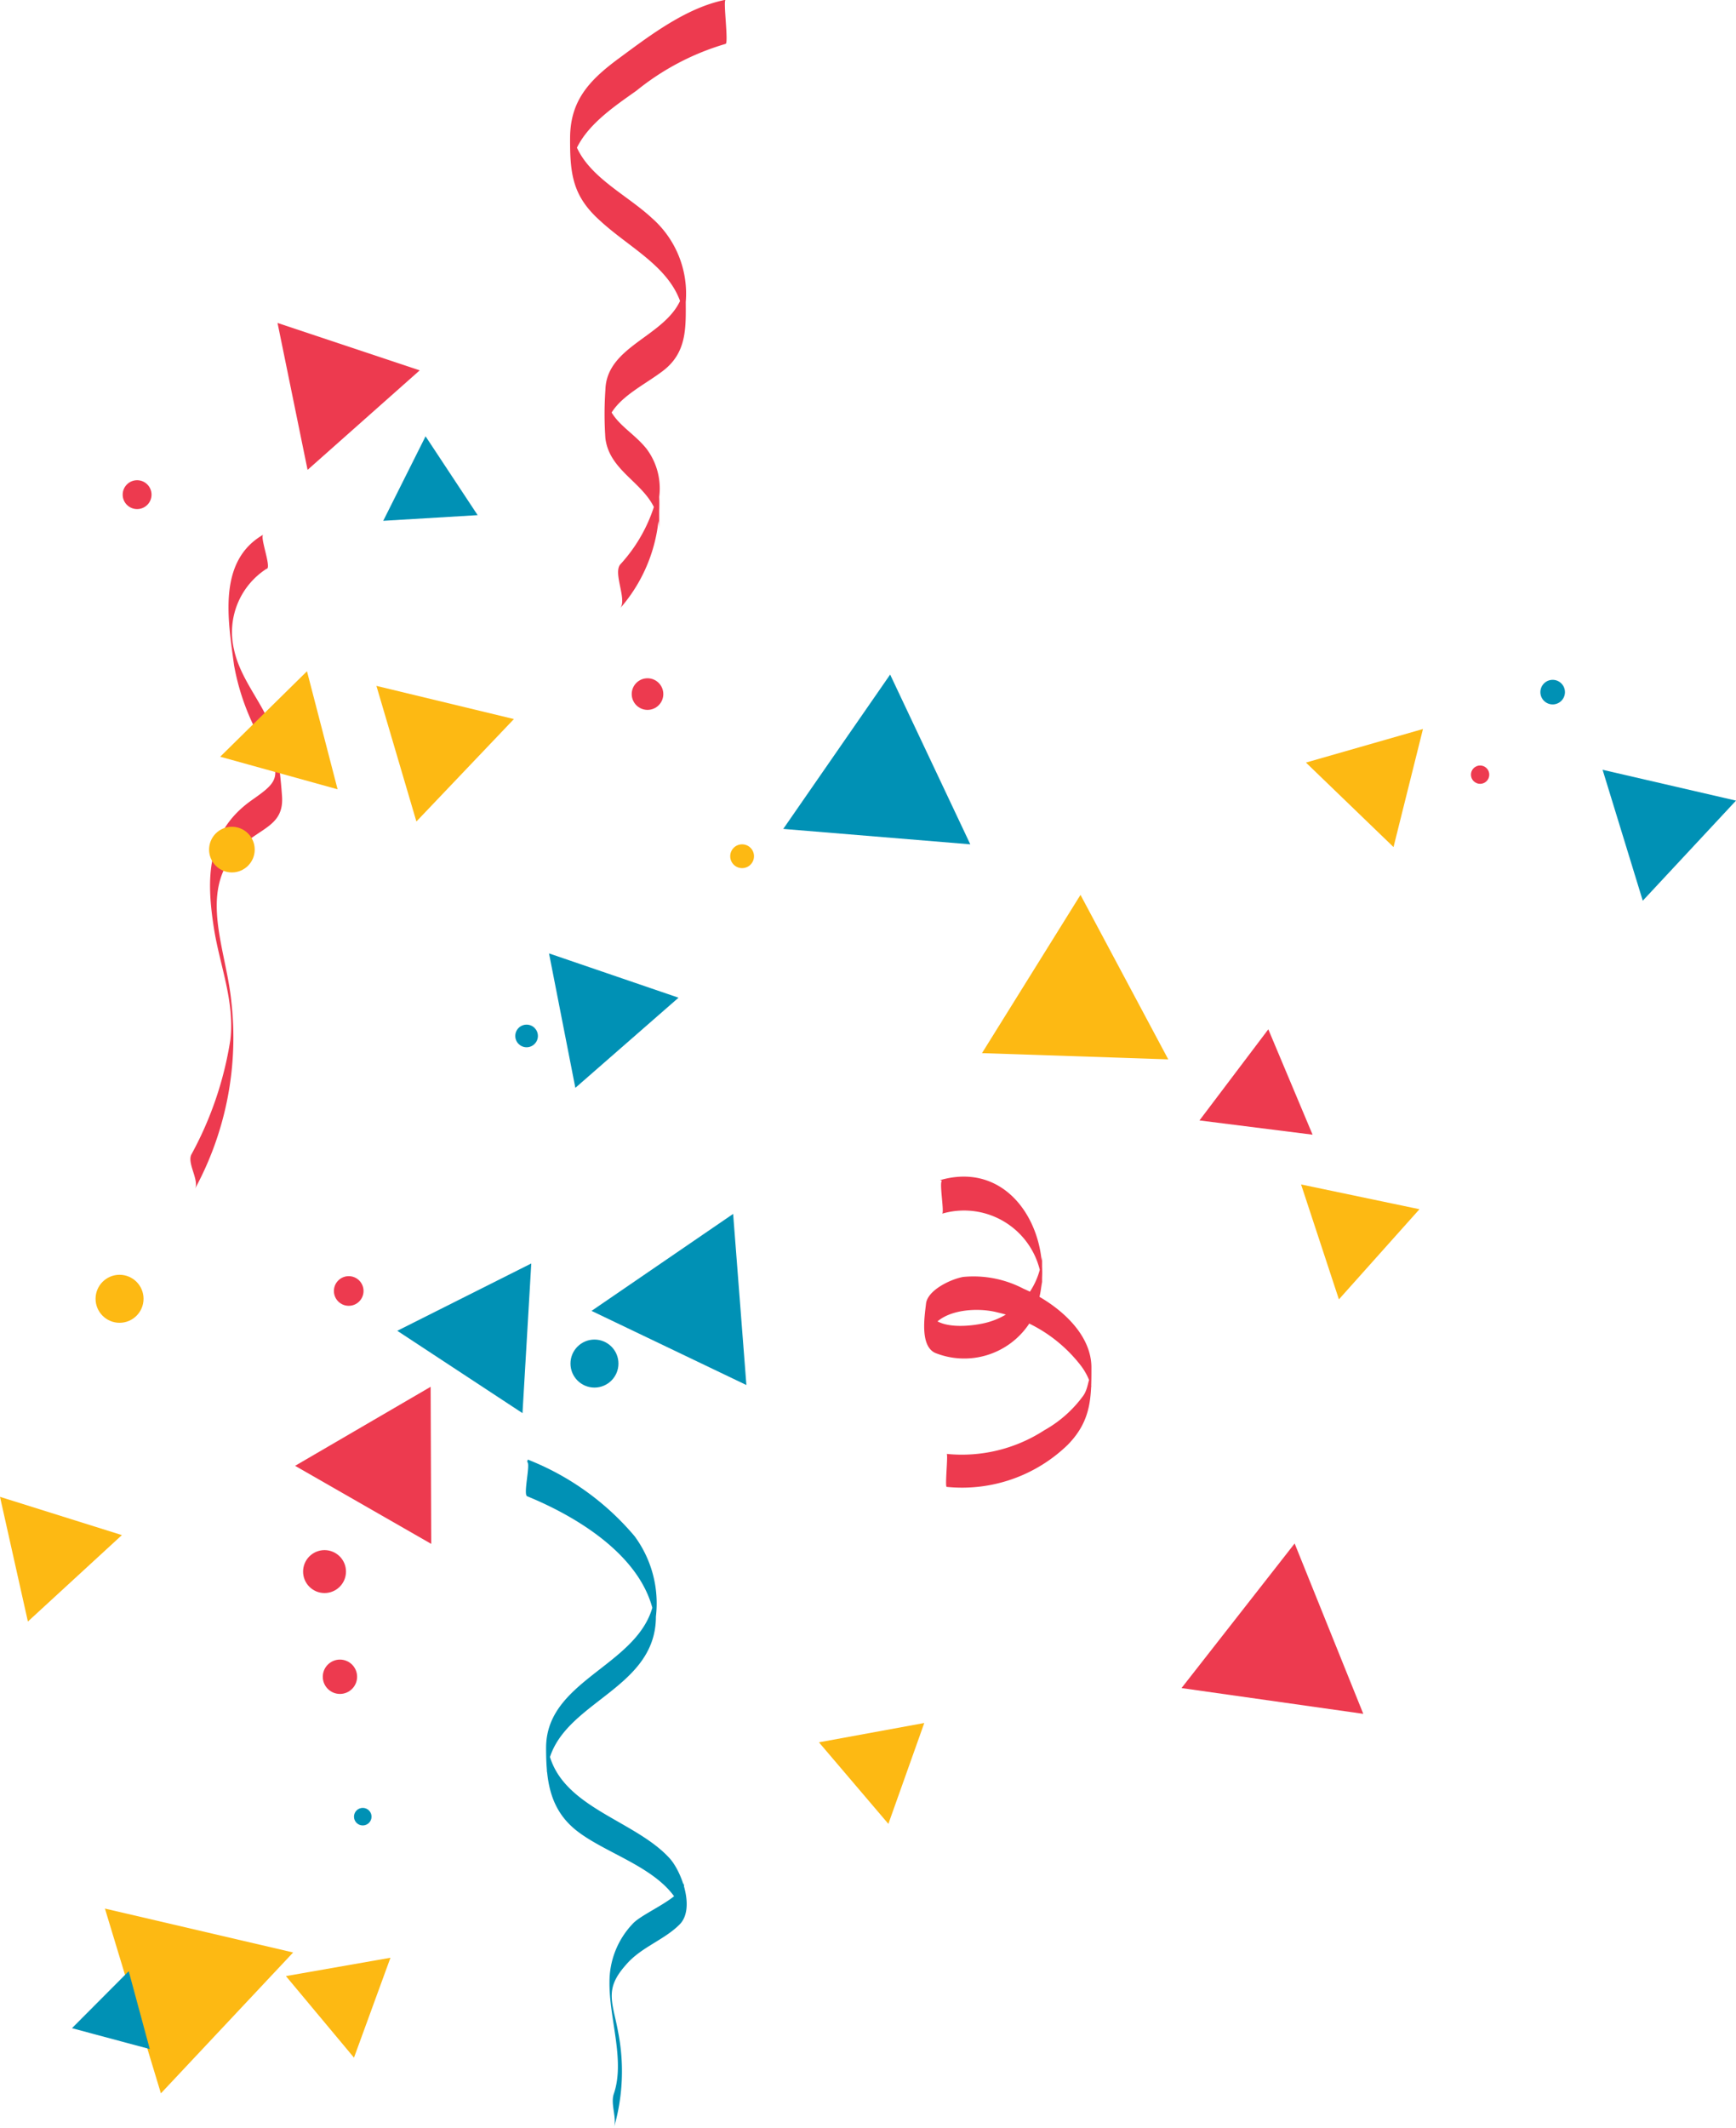 <svg xmlns="http://www.w3.org/2000/svg" viewBox="0 0 89.01 109.07"><defs><style>.cls-1{fill:#0091b5;}.cls-2{fill:#ed3a4f;}.cls-3{fill:#fdb913;}</style></defs><title>3</title><g id="Слой_2" data-name="Слой 2"><g id="Слой_1-2" data-name="Слой 1"><g id="Слой_2-2" data-name="Слой 2"><g id="Layer_1" data-name="Layer 1"><polygon class="cls-1" points="38.27 70.98 37.59 62.21 30.33 67.18 38.27 70.98"/><polygon class="cls-1" points="40.16 42.48 49.75 43.27 45.64 34.57 40.16 42.48"/><polygon class="cls-1" points="89.01 41.03 82.17 39.45 84.23 46.16 89.01 41.03"/><polygon class="cls-2" points="67.3 58.15 65.03 52.75 61.5 57.42 67.3 58.15"/><polygon class="cls-2" points="69.9 87.83 66.38 79.1 60.58 86.51 69.9 87.83"/><polygon class="cls-2" points="15.13 75.12 22.11 79.12 22.08 71.07 15.13 75.12"/><polygon class="cls-3" points="21.35 42.1 26.35 36.85 19.3 35.15 21.35 42.1"/><polygon class="cls-3" points="71.45 43.41 72.96 37.36 66.96 39.08 71.45 43.41"/><polygon class="cls-3" points="50.35 53.97 59.9 54.29 55.4 45.86 50.35 53.97"/><polygon class="cls-3" points="45.55 93.47 47.39 88.3 41.99 89.29 45.55 93.47"/><polygon class="cls-3" points="15.03 100.06 5.38 97.81 8.25 107.28 15.03 100.06"/><polygon class="cls-3" points="68.65 66.59 72.78 61.97 66.71 60.7 68.65 66.59"/><path class="cls-1" d="M27.06,74.8a13.72,13.72,0,0,1,5.48,3.93,5.8,5.8,0,0,1,1.09,4.12c0,3.94-5.31,4.41-5.59,8V89.12c.18,3.44,4.38,4,6.3,6.12.61.68,1.31,2.57.51,3.38s-2,1.17-2.77,2.09c-1.12,1.26-.66,1.9-.38,3.46a10.39,10.39,0,0,1-.23,4.9c.18-.52-.18-1.23,0-1.76.59-1.71-.24-3.85-.22-5.72a4.31,4.31,0,0,1,1.19-3c.5-.56,2.58-1.34,2.63-2.11v1.73c-.67-2.37-3.84-3.06-5.54-4.42C28.15,92.68,28,91.17,28,89.57c0-3.76,5.5-4.28,5.59-8.12q0,.87,0,1.73c-.31-3.22-3.85-5.39-6.56-6.5-.22-.09.19-1.68,0-1.76Z"/><path class="cls-2" d="M48.2,60.48c4.3-1.24,6.44,4.19,4.54,7.4a4,4,0,0,1-4.8,1.45c-.77-.37-.54-1.83-.46-2.52s1.25-1.25,1.9-1.37a5.52,5.52,0,0,1,3.09.6c1.56.68,3.46,2.14,3.49,4,0,1.58,0,2.76-1.21,4a7.79,7.79,0,0,1-6.21,2.16c-.1,0,.08-1.67,0-1.69a7.77,7.77,0,0,0,5-1.21,6.23,6.23,0,0,0,2-1.77c.34-.47.25-1.32.43-.42A3.22,3.22,0,0,0,55.43,70a7.48,7.48,0,0,0-4.28-2.74c-1.16-.31-3.42-.15-3.6,1.43V67c.17,1.16,2,1,2.82.83a3.82,3.82,0,0,0,3.06-3.43V66a4,4,0,0,0-5.13-3.8c.14,0-.16-1.64,0-1.69Z"/><path class="cls-2" d="M13.68,29.14A3.86,3.86,0,0,0,12,33.29c.38,1.79,1.89,3.13,2.16,4.88.13.87.24,1.75.3,2.63.09,1.25-.71,1.53-1.6,2.17-3,2.15-1.29,5.41-1,8.35A16.25,16.25,0,0,1,10,60.92c.22-.44-.41-1.3-.19-1.75a18,18,0,0,0,2-5.87c.23-2-.54-3.81-.84-5.72-.4-2.54-.4-4.91,1.92-6.56,1.16-.82,1.61-1.13.85-2.52A12.06,12.06,0,0,1,12,34.09c-.3-2.28-.87-5.33,1.5-6.69-.19.11.41,1.63.19,1.75Z"/><path class="cls-2" d="M37.15,0c-2,.41-3.87,1.85-5.43,3s-2.48,2.19-2.49,4.07.14,3,1.56,4.26c1.75,1.61,4.27,2.66,4.31,5.38V14.62c-.31,2.57-4,2.85-4.06,5.37a17.89,17.89,0,0,0,0,2.47c.25,2,2.69,2.42,2.76,4.63V24.88a8,8,0,0,1-2,4.05c-.37.46.36,1.8,0,2.24a8.12,8.12,0,0,0,2-5.71A3.38,3.38,0,0,0,33.15,23c-.8-1-1.93-1.39-2.11-2.79v2.09C31,20.64,32.8,19.92,34,19s1.17-2.16,1.16-3.52a5.15,5.15,0,0,0-1.73-4.3c-1.56-1.45-4.06-2.45-4.14-4.86q0,1.1,0,2.21c.22-1.75,2-2.93,3.34-3.88a13.07,13.07,0,0,1,4.57-2.4c.17,0-.13-2.22,0-2.24Z"/><circle class="cls-2" cx="17.43" cy="85.93" r="0.88"/><circle class="cls-2" cx="16.64" cy="80.54" r="1.1"/><circle class="cls-2" cx="17.88" cy="66.16" r="0.76"/><circle class="cls-2" cx="7.03" cy="25.35" r="0.74"/><circle class="cls-2" cx="33.2" cy="35.57" r="0.81"/><circle class="cls-2" cx="75.89" cy="39.7" r="0.47"/><circle class="cls-1" cx="18.6" cy="93.1" r="0.45"/><circle class="cls-1" cx="30.48" cy="69.88" r="1.23"/><circle class="cls-1" cx="27" cy="53.09" r="0.58"/><circle class="cls-1" cx="79.61" cy="35.47" r="0.63"/><circle class="cls-3" cx="6.13" cy="66.56" r="1.23"/><circle class="cls-3" cx="11.89" cy="43.54" r="1.17"/><circle class="cls-3" cx="38.05" cy="43.88" r="0.61"/><polygon class="cls-2" points="21.52 18.98 14.23 16.55 15.77 24.08 21.52 18.98"/><polygon class="cls-1" points="6.6 101.02 3.69 103.94 7.68 105.01 6.6 101.02"/><polygon class="cls-1" points="26.79 72.42 27.24 64.75 20.37 68.2 26.79 72.42"/><polygon class="cls-1" points="29.5 55.75 34.79 51.13 28.15 48.86 29.5 55.75"/><polygon class="cls-1" points="24.49 26.4 21.82 22.36 19.65 26.69 24.49 26.4"/><polygon class="cls-3" points="11.29 38.78 17.31 40.45 15.74 34.4 11.29 38.78"/><polygon class="cls-3" points="1.43 83.1 6.25 78.67 0 76.71 1.43 83.1"/><polygon class="cls-3" points="20.02 100.33 14.66 101.27 18.15 105.45 20.02 100.33"/></g></g></g></g></svg>